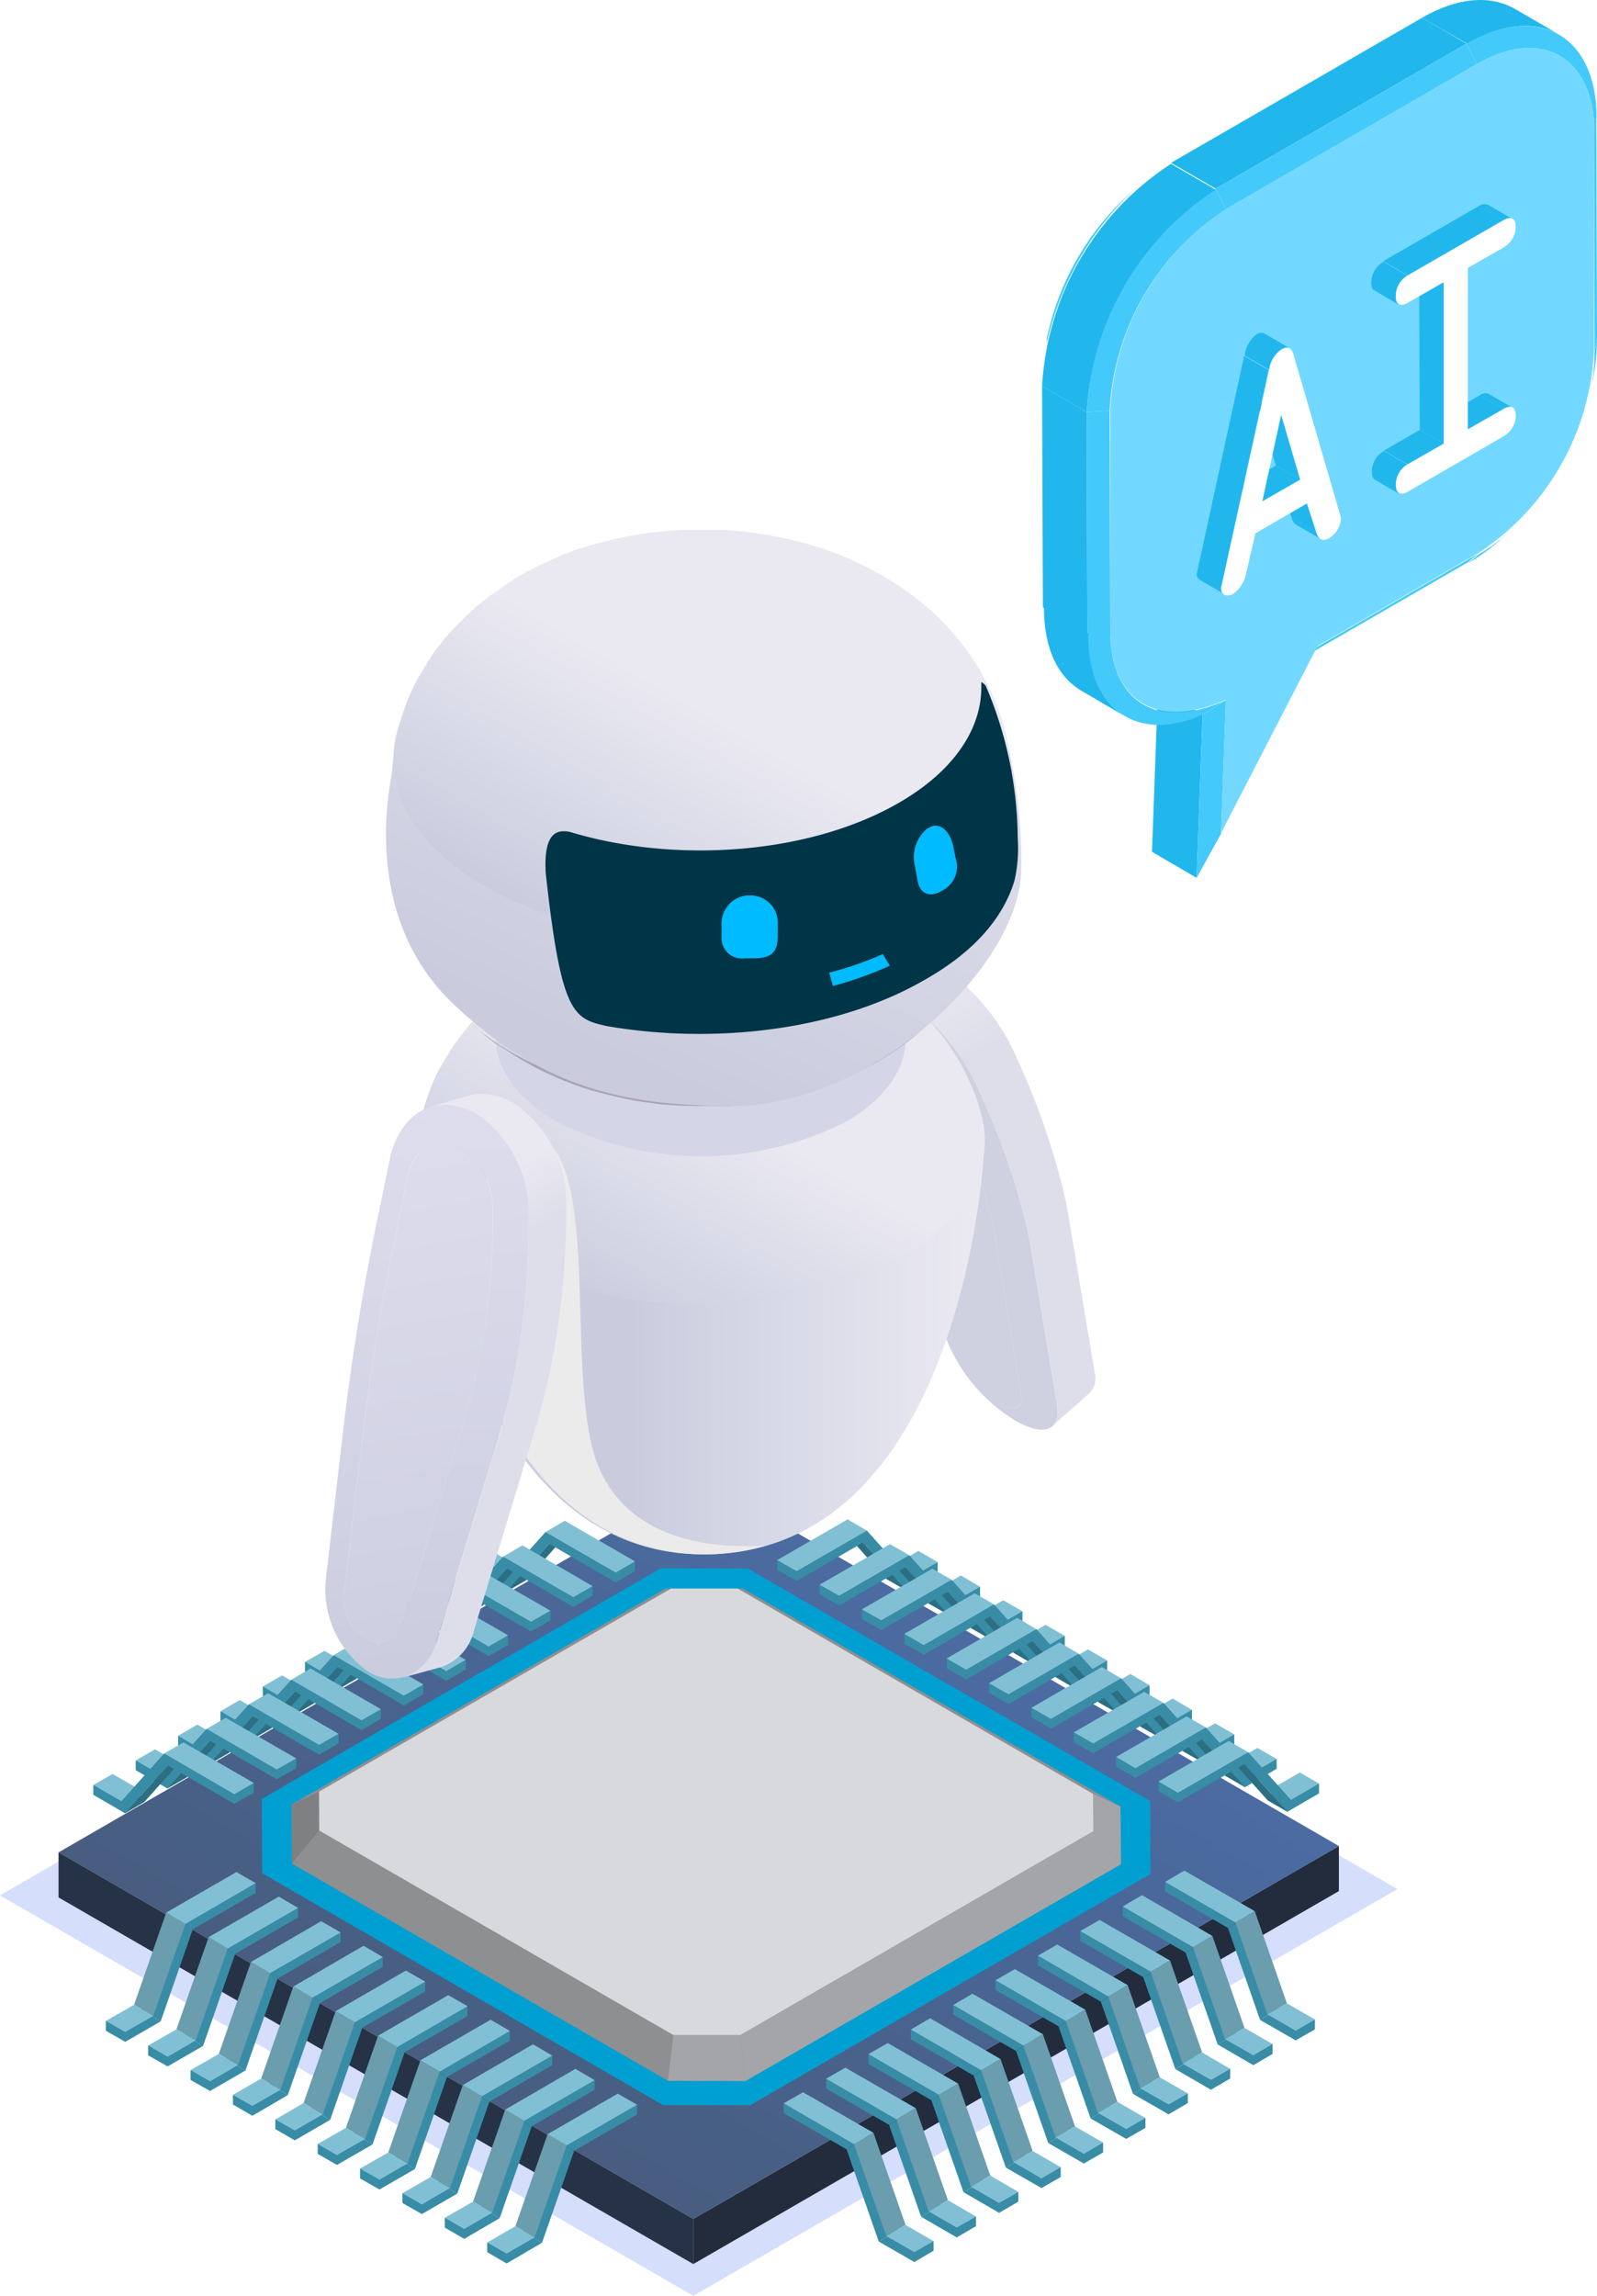 <svg xmlns="http://www.w3.org/2000/svg" xmlns:xlink="http://www.w3.org/1999/xlink" viewBox="0 0 78.02 112.09"><defs><style>.cls-1{mask:url(#mask);filter:url(#luminosity-noclip-4);}.cls-2,.cls-31,.cls-4,.cls-6,.cls-8{mix-blend-mode:multiply;}.cls-2{fill:url(#linear-gradient);}.cls-3{mask:url(#mask-2);filter:url(#luminosity-noclip-5);}.cls-4{fill:url(#linear-gradient-2);}.cls-5{mask:url(#mask-3);filter:url(#luminosity-noclip-6);}.cls-6{fill:url(#linear-gradient-3);}.cls-7{isolation:isolate;}.cls-8{fill:#d5defb;}.cls-9{fill:#222c3d;}.cls-10{fill:url(#linear-gradient-4);}.cls-11{fill:#263245;}.cls-12{fill:#388ca6;}.cls-13{fill:#6a9dae;}.cls-14{fill:#81c0d4;}.cls-15{fill:#2c6e82;}.cls-16{fill:#009fd1;}.cls-17{fill:#8e8f91;}.cls-18{fill:#a4a5a8;}.cls-19{fill:#d8d9dd;}.cls-20{fill:#7f8082;}.cls-21{mask:url(#mask-4);}.cls-22{fill:url(#linear-gradient-5);}.cls-23{mask:url(#mask-5);}.cls-24{fill:url(#linear-gradient-6);}.cls-25{mask:url(#mask-6);}.cls-26{fill:url(#linear-gradient-7);}.cls-27{fill:#cfd0e0;}.cls-28{fill:url(#linear-gradient-8);}.cls-29{fill:url(#linear-gradient-9);}.cls-30{fill:url(#linear-gradient-10);}.cls-31{fill:#ebebeb;}.cls-32{fill:#d4d5e6;}.cls-33{fill:url(#linear-gradient-11);}.cls-34{fill:url(#linear-gradient-12);}.cls-35{fill:url(#linear-gradient-13);}.cls-36{fill:#003447;}.cls-37{fill:#0bf;}.cls-38{fill:url(#linear-gradient-14);}.cls-39{fill:url(#linear-gradient-15);}.cls-40{fill:url(#linear-gradient-16);}.cls-41{fill:#44cafa;}.cls-42{fill:#21b7ed;}.cls-43{fill:#73d8ff;}.cls-44{fill:#fff;}.cls-45{filter:url(#luminosity-noclip-3);}.cls-46{filter:url(#luminosity-noclip-2);}.cls-47{filter:url(#luminosity-noclip);}</style><filter id="luminosity-noclip" x="13.62" y="-8416.09" width="18.86" height="32766" filterUnits="userSpaceOnUse" color-interpolation-filters="sRGB"><feFlood flood-color="#fff" result="bg"/><feBlend in="SourceGraphic" in2="bg"/></filter><mask id="mask" x="13.62" y="-8416.09" width="18.86" height="32766" maskUnits="userSpaceOnUse"><g class="cls-47"/></mask><linearGradient id="linear-gradient" x1="9.13" y1="88.58" x2="36.97" y2="40.35" gradientUnits="userSpaceOnUse"><stop offset="0" stop-color="#fff"/><stop offset="0.13" stop-color="#cfcfcf"/><stop offset="0.31" stop-color="#919191"/><stop offset="0.48" stop-color="#5d5d5d"/><stop offset="0.64" stop-color="#353535"/><stop offset="0.78" stop-color="#181818"/><stop offset="0.91" stop-color="#060606"/><stop offset="1"/></linearGradient><filter id="luminosity-noclip-2" x="32.48" y="-8416.09" width="4.09" height="32766" filterUnits="userSpaceOnUse" color-interpolation-filters="sRGB"><feFlood flood-color="#fff" result="bg"/><feBlend in="SourceGraphic" in2="bg"/></filter><mask id="mask-2" x="32.48" y="-8416.09" width="4.09" height="32766" maskUnits="userSpaceOnUse"><g class="cls-46"/></mask><linearGradient id="linear-gradient-2" x1="34.53" y1="102.07" x2="34.53" y2="37.76" xlink:href="#linear-gradient"/><filter id="luminosity-noclip-3" x="36.58" y="-8416.09" width="18.82" height="32766" filterUnits="userSpaceOnUse" color-interpolation-filters="sRGB"><feFlood flood-color="#fff" result="bg"/><feBlend in="SourceGraphic" in2="bg"/></filter><mask id="mask-3" x="36.58" y="-8416.09" width="18.82" height="32766" maskUnits="userSpaceOnUse"><g class="cls-45"/></mask><linearGradient id="linear-gradient-3" x1="59.91" y1="88.6" x2="32.07" y2="40.37" xlink:href="#linear-gradient"/><linearGradient id="linear-gradient-4" x1="26.25" y1="103.95" x2="42.02" y2="76.63" gradientUnits="userSpaceOnUse"><stop offset="0" stop-color="#485d80"/><stop offset="0.81" stop-color="#4a689b"/><stop offset="1" stop-color="#4b6ba2"/></linearGradient><filter id="luminosity-noclip-4" x="13.62" y="26.87" width="18.86" height="75.19" filterUnits="userSpaceOnUse" color-interpolation-filters="sRGB"><feFlood flood-color="#fff" result="bg"/><feBlend in="SourceGraphic" in2="bg"/></filter><mask id="mask-4" x="13.62" y="26.87" width="18.86" height="75.19" maskUnits="userSpaceOnUse"><g class="cls-1"><polygon class="cls-2" points="13.62 91.17 13.62 26.87 32.48 37.76 32.48 102.06 13.62 91.17"/></g></mask><linearGradient id="linear-gradient-5" x1="9.13" y1="88.58" x2="36.97" y2="40.35" gradientUnits="userSpaceOnUse"><stop offset="0" stop-color="#5cd8ff"/><stop offset="0.1" stop-color="#58d8ff"/><stop offset="0.62" stop-color="#46d6ff"/><stop offset="1" stop-color="#40d6ff"/></linearGradient><filter id="luminosity-noclip-5" x="32.48" y="37.76" width="4.09" height="64.31" filterUnits="userSpaceOnUse" color-interpolation-filters="sRGB"><feFlood flood-color="#fff" result="bg"/><feBlend in="SourceGraphic" in2="bg"/></filter><mask id="mask-5" x="32.48" y="37.76" width="4.09" height="64.31" maskUnits="userSpaceOnUse"><g class="cls-3"><polygon class="cls-4" points="36.58 102.07 36.58 37.77 32.48 37.76 32.48 102.06 36.58 102.07"/></g></mask><linearGradient id="linear-gradient-6" x1="34.53" y1="102.07" x2="34.53" y2="37.76" xlink:href="#linear-gradient-5"/><filter id="luminosity-noclip-6" x="36.58" y="26.9" width="18.82" height="75.17" filterUnits="userSpaceOnUse" color-interpolation-filters="sRGB"><feFlood flood-color="#fff" result="bg"/><feBlend in="SourceGraphic" in2="bg"/></filter><mask id="mask-6" x="36.58" y="26.9" width="18.82" height="75.17" maskUnits="userSpaceOnUse"><g class="cls-5"><polygon class="cls-6" points="36.58 102.07 36.58 37.77 55.4 26.9 55.4 91.2 36.58 102.07"/></g></mask><linearGradient id="linear-gradient-7" x1="59.91" y1="88.6" x2="32.07" y2="40.37" xlink:href="#linear-gradient-5"/><linearGradient id="linear-gradient-8" x1="54.69" y1="67.73" x2="42.68" y2="46.93" gradientUnits="userSpaceOnUse"><stop offset="0.73" stop-color="#dedeeb"/><stop offset="0.93" stop-color="#eae9f2"/></linearGradient><linearGradient id="linear-gradient-9" x1="20.5" y1="65.82" x2="48.09" y2="65.82" gradientUnits="userSpaceOnUse"><stop offset="0.37" stop-color="#caccde"/><stop offset="0.97" stop-color="#eae9f2"/></linearGradient><linearGradient id="linear-gradient-10" x1="29.33" y1="64.12" x2="39.8" y2="45.98" gradientUnits="userSpaceOnUse"><stop offset="0" stop-color="#caccde"/><stop offset="0.56" stop-color="#eae9f2"/></linearGradient><linearGradient id="linear-gradient-11" x1="32.17" y1="51.87" x2="53.5" y2="51.87" gradientUnits="userSpaceOnUse"><stop offset="0.24" stop-color="#a8a4b5"/><stop offset="1" stop-color="#dbd3e2"/></linearGradient><linearGradient id="linear-gradient-12" x1="21.34" y1="69.86" x2="43.41" y2="19.97" xlink:href="#linear-gradient-9"/><linearGradient id="linear-gradient-13" x1="28.86" y1="46.22" x2="40.27" y2="26.46" xlink:href="#linear-gradient-10"/><linearGradient id="linear-gradient-14" x1="23.39" y1="85.12" x2="17.7" y2="53.09" gradientUnits="userSpaceOnUse"><stop offset="0" stop-color="#caccde"/><stop offset="1" stop-color="#dfdeee"/></linearGradient><linearGradient id="linear-gradient-15" x1="21.81" y1="82.78" x2="19.78" y2="52.12" xlink:href="#linear-gradient-14"/><linearGradient id="linear-gradient-16" x1="28.32" y1="77.55" x2="16.33" y2="56.79" gradientUnits="userSpaceOnUse"><stop offset="0.68" stop-color="#dedeeb"/><stop offset="0.81" stop-color="#eae9f2"/></linearGradient></defs><g class="cls-7"><g id="Layer_2" data-name="Layer 2"><g id="Layer_1-2" data-name="Layer 1"><polygon class="cls-8" points="0 92.54 34.41 72.67 68.27 92.23 33.87 112.09 0 92.54"/><polygon class="cls-9" points="33.87 110.54 33.87 108.34 65.41 90.13 65.41 92.33 33.87 110.54"/><polygon class="cls-10" points="33.87 108.34 2.86 90.44 34.41 72.23 65.41 90.13 33.87 108.34"/><polygon class="cls-11" points="2.86 90.44 2.86 92.64 33.87 110.54 33.87 108.34 2.86 90.44"/><polygon class="cls-12" points="41.36 104.94 42.3 104.4 43.88 108.89 42.93 109.44 41.36 104.94"/><polygon class="cls-12" points="41.36 104.94 42.3 104.4 39.23 102.63 38.29 102.69 38.29 103.17 41.36 104.94"/><polygon class="cls-12" points="44.67 110.44 45.61 109.89 45.61 109.42 43.88 108.89 42.93 109.44 44.67 110.44"/><polygon class="cls-13" points="41.72 104.68 42.67 104.13 44.24 108.63 43.3 109.17 41.72 104.68"/><polygon class="cls-14" points="41.72 104.68 42.67 104.13 39.23 102.15 38.29 102.69 41.72 104.68"/><polygon class="cls-14" points="44.67 109.96 45.61 109.42 44.24 108.63 43.3 109.17 44.67 109.96"/><polygon class="cls-12" points="43.43 103.74 44.37 103.2 45.95 107.69 45 108.23 43.43 103.74"/><polygon class="cls-12" points="43.43 103.74 44.37 103.2 41.3 101.42 40.36 101.49 40.36 101.97 43.43 103.74"/><polygon class="cls-12" points="46.74 109.24 47.68 108.69 47.68 108.22 45.95 107.69 45 108.23 46.74 109.24"/><polygon class="cls-13" points="43.79 103.47 44.74 102.93 46.31 107.42 45.37 107.97 43.79 103.47"/><polygon class="cls-14" points="43.79 103.47 44.74 102.93 41.3 100.95 40.36 101.49 43.79 103.47"/><polygon class="cls-14" points="46.74 108.76 47.68 108.22 46.31 107.42 45.37 107.97 46.74 108.76"/><polygon class="cls-12" points="45.5 102.54 46.44 102 48.01 106.49 47.07 107.03 45.5 102.54"/><polygon class="cls-12" points="45.5 102.54 46.44 102 43.37 100.22 42.43 100.29 42.43 100.77 45.5 102.54"/><polygon class="cls-12" points="48.81 108.04 49.75 107.49 49.75 107.02 48.01 106.49 47.07 107.03 48.81 108.04"/><polygon class="cls-13" points="45.86 102.27 46.81 101.73 48.38 106.22 47.44 106.77 45.86 102.27"/><polygon class="cls-14" points="45.86 102.27 46.81 101.73 43.37 99.75 42.43 100.29 45.86 102.27"/><polygon class="cls-14" points="48.81 107.56 49.75 107.02 48.38 106.22 47.43 106.77 48.81 107.56"/><polygon class="cls-12" points="47.57 101.34 48.51 100.79 50.08 105.29 49.14 105.83 47.57 101.34"/><polygon class="cls-12" points="47.57 101.34 48.51 100.79 45.44 99.02 44.5 99.09 44.5 99.56 47.57 101.34"/><polygon class="cls-12" points="50.88 106.83 51.82 106.29 51.82 105.81 50.08 105.29 49.14 105.83 50.88 106.83"/><polygon class="cls-13" points="47.93 101.07 48.88 100.53 50.45 105.02 49.5 105.56 47.93 101.07"/><polygon class="cls-14" points="47.93 101.07 48.88 100.53 45.44 98.54 44.5 99.09 47.93 101.07"/><polygon class="cls-14" points="50.88 106.36 51.82 105.81 50.45 105.02 49.5 105.56 50.88 106.36"/><polygon class="cls-12" points="49.64 100.14 50.58 99.59 52.15 104.08 51.21 104.63 49.64 100.14"/><polygon class="cls-12" points="49.64 100.14 50.58 99.59 47.51 97.82 46.57 97.89 46.57 98.36 49.64 100.14"/><polygon class="cls-12" points="52.95 105.63 53.89 105.09 53.89 104.61 52.15 104.08 51.21 104.63 52.95 105.63"/><polygon class="cls-13" points="50 99.87 50.95 99.32 52.52 103.82 51.57 104.36 50 99.87"/><polygon class="cls-14" points="50 99.87 50.95 99.32 47.51 97.34 46.57 97.89 50 99.87"/><polygon class="cls-14" points="52.95 105.16 53.89 104.61 52.52 103.82 51.57 104.36 52.95 105.16"/><polygon class="cls-12" points="51.71 98.93 52.65 98.39 54.22 102.88 53.28 103.43 51.71 98.93"/><polygon class="cls-12" points="51.71 98.93 52.65 98.39 49.58 96.62 48.64 96.68 48.64 97.16 51.71 98.93"/><polygon class="cls-12" points="55.02 104.43 55.96 103.89 55.96 103.41 54.22 102.88 53.28 103.43 55.02 104.43"/><polygon class="cls-13" points="52.07 98.67 53.02 98.12 54.59 102.62 53.64 103.16 52.07 98.67"/><polygon class="cls-14" points="52.07 98.67 53.02 98.12 49.58 96.14 48.64 96.68 52.07 98.67"/><polygon class="cls-14" points="55.02 103.95 55.96 103.41 54.59 102.62 53.64 103.16 55.02 103.95"/><polygon class="cls-12" points="53.78 97.73 54.72 97.19 56.29 101.68 55.35 102.23 53.78 97.73"/><polygon class="cls-12" points="53.78 97.73 54.72 97.19 51.65 95.41 50.71 95.48 50.71 95.96 53.78 97.73"/><polygon class="cls-12" points="57.09 103.23 58.03 102.68 58.03 102.21 56.29 101.68 55.35 102.23 57.09 103.23"/><polygon class="cls-13" points="54.14 97.47 55.09 96.92 56.66 101.42 55.71 101.96 54.14 97.47"/><polygon class="cls-14" points="54.14 97.47 55.09 96.92 51.65 94.94 50.71 95.48 54.14 97.47"/><polygon class="cls-14" points="57.09 102.75 58.03 102.21 56.66 101.42 55.71 101.96 57.09 102.75"/><polygon class="cls-12" points="55.85 96.53 56.79 95.99 58.36 100.48 57.42 101.02 55.85 96.53"/><polygon class="cls-12" points="55.85 96.53 56.79 95.99 53.72 94.21 52.78 94.28 52.78 94.76 55.85 96.53"/><polygon class="cls-12" points="59.16 102.03 60.1 101.48 60.1 101.01 58.36 100.48 57.42 101.02 59.16 102.03"/><polygon class="cls-13" points="56.21 96.26 57.16 95.72 58.73 100.21 57.78 100.76 56.21 96.26"/><polygon class="cls-14" points="56.21 96.26 57.16 95.72 53.72 93.74 52.78 94.28 56.21 96.26"/><polygon class="cls-14" points="59.16 101.55 60.1 101.01 58.73 100.21 57.78 100.76 59.16 101.55"/><polygon class="cls-12" points="57.92 95.33 58.86 94.78 60.43 99.28 59.49 99.82 57.92 95.33"/><polygon class="cls-12" points="57.92 95.33 58.86 94.78 55.79 93.01 54.85 93.08 54.85 93.56 57.92 95.33"/><polygon class="cls-12" points="61.23 100.83 62.17 100.28 62.17 99.8 60.43 99.28 59.49 99.82 61.23 100.83"/><polygon class="cls-13" points="58.28 95.06 59.23 94.52 60.8 99.01 59.85 99.56 58.28 95.06"/><polygon class="cls-14" points="58.28 95.06 59.23 94.52 55.79 92.53 54.85 93.08 58.28 95.06"/><polygon class="cls-14" points="61.23 100.35 62.17 99.8 60.8 99.01 59.85 99.56 61.23 100.35"/><polygon class="cls-12" points="59.99 94.13 60.93 93.58 62.5 98.08 61.56 98.62 59.99 94.13"/><polygon class="cls-12" points="59.99 94.13 60.93 93.58 57.86 91.81 56.92 91.88 56.92 92.35 59.99 94.13"/><polygon class="cls-12" points="63.3 99.62 64.24 99.08 64.24 98.6 62.5 98.08 61.56 98.62 63.3 99.62"/><polygon class="cls-13" points="60.35 93.86 61.3 93.31 62.87 97.81 61.92 98.35 60.35 93.86"/><polygon class="cls-14" points="60.35 93.86 61.3 93.31 57.86 91.33 56.92 91.88 60.35 93.86"/><polygon class="cls-14" points="63.3 99.15 64.24 98.6 62.87 97.81 61.92 98.35 63.3 99.15"/><polygon class="cls-12" points="28.05 105.01 27.11 104.47 25.54 108.96 26.48 109.5 28.05 105.01"/><polygon class="cls-12" points="28.05 105.01 27.11 104.47 30.18 102.69 31.12 102.76 31.12 103.24 28.05 105.01"/><polygon class="cls-12" points="24.75 110.51 23.8 109.96 23.8 109.49 25.54 108.96 26.48 109.5 24.75 110.51"/><polygon class="cls-13" points="27.69 104.74 26.75 104.2 25.18 108.69 26.12 109.24 27.69 104.74"/><polygon class="cls-14" points="27.69 104.74 26.75 104.2 30.18 102.22 31.12 102.76 27.69 104.74"/><polygon class="cls-14" points="24.75 110.03 23.8 109.49 25.18 108.69 26.12 109.24 24.75 110.03"/><polygon class="cls-12" points="25.98 103.81 25.04 103.26 23.47 107.76 24.41 108.3 25.98 103.81"/><polygon class="cls-12" points="25.98 103.81 25.04 103.26 28.11 101.49 29.05 101.56 29.05 102.03 25.98 103.81"/><polygon class="cls-12" points="22.68 109.31 21.73 108.76 21.73 108.28 23.47 107.76 24.41 108.3 22.68 109.31"/><polygon class="cls-13" points="25.62 103.54 24.68 103 23.11 107.49 24.05 108.03 25.62 103.54"/><polygon class="cls-14" points="25.62 103.54 24.68 103 28.11 101.01 29.05 101.56 25.62 103.54"/><polygon class="cls-14" points="22.68 108.83 21.73 108.28 23.11 107.49 24.05 108.03 22.68 108.83"/><polygon class="cls-12" points="23.91 102.61 22.97 102.06 21.4 106.56 22.34 107.1 23.91 102.61"/><polygon class="cls-12" points="23.91 102.61 22.97 102.06 26.04 100.29 26.98 100.36 26.98 100.83 23.91 102.61"/><polygon class="cls-12" points="20.61 108.1 19.66 107.56 19.66 107.08 21.4 106.56 22.34 107.1 20.61 108.1"/><polygon class="cls-13" points="23.55 102.34 22.61 101.8 21.04 106.29 21.98 106.83 23.55 102.34"/><polygon class="cls-14" points="23.55 102.34 22.61 101.8 26.04 99.81 26.98 100.36 23.55 102.34"/><polygon class="cls-14" points="20.61 107.63 19.66 107.08 21.04 106.29 21.98 106.83 20.61 107.63"/><polygon class="cls-12" points="21.84 101.4 20.9 100.86 19.33 105.35 20.27 105.9 21.84 101.4"/><polygon class="cls-12" points="21.84 101.4 20.9 100.86 23.97 99.09 24.91 99.16 24.91 99.63 21.84 101.4"/><polygon class="cls-12" points="18.54 106.9 17.59 106.36 17.59 105.88 19.33 105.35 20.27 105.9 18.54 106.9"/><polygon class="cls-13" points="21.48 101.14 20.54 100.59 18.97 105.09 19.91 105.63 21.48 101.14"/><polygon class="cls-14" points="21.48 101.14 20.54 100.59 23.97 98.61 24.91 99.16 21.48 101.14"/><polygon class="cls-14" points="18.54 106.42 17.59 105.88 18.97 105.09 19.91 105.63 18.54 106.42"/><polygon class="cls-12" points="19.77 100.2 18.83 99.66 17.26 104.15 18.2 104.7 19.77 100.2"/><polygon class="cls-12" points="19.77 100.2 18.83 99.66 21.9 97.89 22.84 97.95 22.84 98.43 19.77 100.2"/><polygon class="cls-12" points="16.46 105.7 15.52 105.16 15.52 104.68 17.26 104.15 18.2 104.7 16.46 105.7"/><polygon class="cls-13" points="19.41 99.94 18.47 99.39 16.9 103.89 17.84 104.43 19.41 99.94"/><polygon class="cls-14" points="19.41 99.94 18.47 99.39 21.9 97.41 22.84 97.95 19.41 99.94"/><polygon class="cls-14" points="16.46 105.22 15.52 104.68 16.9 103.89 17.84 104.43 16.46 105.22"/><polygon class="cls-12" points="17.7 99 16.76 98.46 15.19 102.95 16.13 103.5 17.7 99"/><polygon class="cls-12" points="17.7 99 16.76 98.46 19.83 96.68 20.77 96.75 20.77 97.23 17.7 99"/><polygon class="cls-12" points="14.4 104.5 13.45 103.95 13.45 103.48 15.19 102.95 16.13 103.5 14.4 104.5"/><polygon class="cls-13" points="17.34 98.73 16.4 98.19 14.83 102.68 15.77 103.23 17.34 98.73"/><polygon class="cls-14" points="17.34 98.73 16.4 98.19 19.83 96.21 20.77 96.75 17.34 98.73"/><polygon class="cls-14" points="14.4 104.02 13.45 103.48 14.83 102.68 15.77 103.23 14.4 104.02"/><polygon class="cls-12" points="15.63 97.8 14.69 97.25 13.12 101.75 14.06 102.29 15.63 97.8"/><polygon class="cls-12" points="15.63 97.8 14.69 97.25 17.76 95.48 18.7 95.55 18.7 96.03 15.63 97.8"/><polygon class="cls-12" points="12.33 103.3 11.38 102.75 11.38 102.28 13.12 101.75 14.06 102.29 12.33 103.3"/><polygon class="cls-13" points="15.27 97.53 14.33 96.99 12.76 101.48 13.7 102.03 15.27 97.53"/><polygon class="cls-14" points="15.27 97.53 14.33 96.99 17.76 95 18.7 95.55 15.27 97.53"/><polygon class="cls-14" points="12.33 102.82 11.38 102.28 12.76 101.48 13.7 102.03 12.33 102.82"/><polygon class="cls-12" points="13.56 96.6 12.62 96.05 11.05 100.55 11.99 101.09 13.56 96.6"/><polygon class="cls-12" points="13.56 96.6 12.62 96.05 15.69 94.28 16.64 94.35 16.64 94.82 13.56 96.6"/><polygon class="cls-12" points="10.26 102.09 9.31 101.55 9.31 101.07 11.05 100.55 11.99 101.09 10.26 102.09"/><polygon class="cls-13" points="13.2 96.33 12.26 95.79 10.69 100.28 11.63 100.82 13.2 96.33"/><polygon class="cls-14" points="13.2 96.33 12.26 95.79 15.69 93.8 16.64 94.35 13.2 96.33"/><polygon class="cls-14" points="10.26 101.62 9.31 101.07 10.69 100.28 11.63 100.82 10.26 101.62"/><polygon class="cls-12" points="11.49 95.39 10.55 94.85 8.98 99.34 9.92 99.89 11.49 95.39"/><polygon class="cls-12" points="11.49 95.39 10.55 94.85 13.62 93.08 14.56 93.15 14.56 93.62 11.49 95.39"/><polygon class="cls-12" points="8.19 100.89 7.24 100.35 7.24 99.87 8.98 99.34 9.92 99.89 8.19 100.89"/><polygon class="cls-13" points="11.13 95.13 10.19 94.58 8.62 99.08 9.56 99.62 11.13 95.13"/><polygon class="cls-14" points="11.13 95.13 10.19 94.58 13.62 92.6 14.56 93.15 11.13 95.13"/><polygon class="cls-14" points="8.19 100.42 7.24 99.87 8.62 99.08 9.56 99.62 8.19 100.42"/><polygon class="cls-12" points="9.42 94.19 8.48 93.65 6.91 98.14 7.85 98.69 9.42 94.19"/><polygon class="cls-12" points="9.42 94.19 8.48 93.65 11.55 91.88 12.49 91.94 12.49 92.42 9.42 94.19"/><polygon class="cls-12" points="6.12 99.69 5.17 99.15 5.17 98.67 6.91 98.14 7.85 98.69 6.12 99.69"/><polygon class="cls-13" points="9.06 93.93 8.12 93.38 6.55 97.88 7.49 98.42 9.06 93.93"/><polygon class="cls-14" points="9.06 93.93 8.12 93.38 11.55 91.4 12.49 91.94 9.06 93.93"/><polygon class="cls-14" points="6.12 99.21 5.17 98.67 6.55 97.88 7.49 98.42 6.12 99.21"/><polygon class="cls-12" points="24.74 77.71 25.5 77.06 25.5 76.58 23.18 76.33 23.18 76.81 24.74 77.71"/><polygon class="cls-14" points="24.56 77.13 25.5 76.58 24.13 75.79 23.18 76.33 24.56 77.13"/><polygon class="cls-12" points="24.56 77.13 24.74 77.71 26.83 75.38 26.65 74.8 24.56 77.13"/><polygon class="cls-15" points="24.74 77.71 25.68 77.17 27.77 74.83 26.83 75.38 24.74 77.71"/><polygon class="cls-12" points="30.08 77.26 31.02 76.71 31.02 76.23 26.65 74.8 26.65 75.27 30.08 77.26"/><polygon class="cls-14" points="30.08 76.78 31.02 76.23 27.59 74.25 26.65 74.8 30.08 76.78"/><polygon class="cls-12" points="22.67 78.91 23.43 78.26 23.43 77.79 21.11 77.54 21.11 78.01 22.67 78.91"/><polygon class="cls-14" points="22.49 78.33 23.43 77.79 22.06 76.99 21.11 77.54 22.49 78.33"/><polygon class="cls-12" points="22.49 78.33 22.67 78.91 24.76 76.58 24.58 76 22.49 78.33"/><polygon class="cls-15" points="22.67 78.91 23.61 78.37 25.7 76.04 24.76 76.58 22.67 78.91"/><polygon class="cls-12" points="28.01 78.46 28.95 77.91 28.95 77.44 24.58 76 24.58 76.47 28.01 78.46"/><polygon class="cls-14" points="28.01 77.98 28.95 77.44 25.52 75.45 24.58 76 28.01 77.98"/><polygon class="cls-12" points="20.6 80.11 21.36 79.46 21.36 78.99 19.04 78.74 19.04 79.22 20.6 80.11"/><polygon class="cls-14" points="20.42 79.53 21.36 78.99 19.99 78.19 19.04 78.74 20.42 79.53"/><polygon class="cls-12" points="20.42 79.53 20.6 80.11 22.69 77.78 22.51 77.2 20.42 79.53"/><polygon class="cls-15" points="20.6 80.11 21.54 79.57 23.63 77.24 22.69 77.78 20.6 80.11"/><polygon class="cls-12" points="25.94 79.66 26.89 79.11 26.89 78.64 22.51 77.2 22.51 77.68 25.94 79.66"/><polygon class="cls-14" points="25.94 79.18 26.89 78.64 23.45 76.66 22.51 77.2 25.94 79.18"/><polygon class="cls-12" points="18.53 81.31 19.29 80.67 19.29 80.19 16.97 79.94 16.97 80.42 18.53 81.31"/><polygon class="cls-14" points="18.35 80.73 19.29 80.19 17.92 79.4 16.97 79.94 18.35 80.73"/><polygon class="cls-12" points="18.35 80.73 18.53 81.31 20.62 78.98 20.44 78.4 18.35 80.73"/><polygon class="cls-15" points="18.53 81.31 19.47 80.77 21.56 78.44 20.62 78.98 18.53 81.31"/><polygon class="cls-12" points="23.87 80.86 24.82 80.32 24.82 79.84 20.44 78.4 20.44 78.88 23.87 80.86"/><polygon class="cls-14" points="23.87 80.39 24.82 79.84 21.38 77.86 20.44 78.4 23.87 80.39"/><polygon class="cls-12" points="16.46 82.52 17.22 81.87 17.22 81.39 14.9 81.14 14.9 81.62 16.46 82.52"/><polygon class="cls-14" points="16.28 81.94 17.22 81.39 15.85 80.6 14.9 81.14 16.28 81.94"/><polygon class="cls-12" points="16.28 81.94 16.46 82.52 18.55 80.19 18.37 79.6 16.28 81.94"/><polygon class="cls-15" points="16.46 82.52 17.4 81.97 19.49 79.64 18.55 80.19 16.46 82.52"/><polygon class="cls-12" points="21.8 82.06 22.75 81.52 22.75 81.04 18.37 79.6 18.37 80.08 21.8 82.06"/><polygon class="cls-14" points="21.8 81.59 22.75 81.04 19.31 79.06 18.37 79.6 21.8 81.59"/><polygon class="cls-12" points="14.39 83.72 15.15 83.07 15.15 82.59 12.84 82.34 12.84 82.82 14.39 83.72"/><polygon class="cls-14" points="14.21 83.14 15.15 82.59 13.78 81.8 12.84 82.34 14.21 83.14"/><polygon class="cls-12" points="14.21 83.14 14.39 83.72 16.48 81.39 16.3 80.81 14.21 83.14"/><polygon class="cls-15" points="14.39 83.72 15.33 83.17 17.42 80.84 16.48 81.39 14.39 83.72"/><polygon class="cls-12" points="19.73 83.27 20.68 82.72 20.68 82.24 16.3 80.81 16.3 81.28 19.73 83.27"/><polygon class="cls-14" points="19.73 82.79 20.68 82.24 17.24 80.26 16.3 80.81 19.73 82.79"/><polygon class="cls-12" points="12.32 84.92 13.08 84.27 13.08 83.8 10.77 83.55 10.77 84.02 12.32 84.92"/><polygon class="cls-14" points="12.14 84.34 13.08 83.8 11.71 83 10.77 83.55 12.14 84.34"/><polygon class="cls-12" points="12.14 84.34 12.32 84.92 14.41 82.59 14.23 82.01 12.14 84.34"/><polygon class="cls-15" points="12.32 84.92 13.26 84.38 15.35 82.05 14.41 82.59 12.32 84.92"/><polygon class="cls-12" points="17.66 84.47 18.61 83.92 18.61 83.45 14.23 82.01 14.23 82.48 17.66 84.47"/><polygon class="cls-14" points="17.66 83.99 18.61 83.45 15.17 81.46 14.23 82.01 17.66 83.99"/><polygon class="cls-12" points="10.25 86.12 11.01 85.47 11.01 85 8.7 84.75 8.7 85.22 10.25 86.12"/><polygon class="cls-14" points="10.07 85.54 11.01 85 9.64 84.2 8.7 84.75 10.07 85.54"/><polygon class="cls-12" points="10.07 85.54 10.25 86.12 12.34 83.79 12.16 83.21 10.07 85.54"/><polygon class="cls-15" points="10.25 86.12 11.19 85.58 13.28 83.25 12.34 83.79 10.25 86.12"/><polygon class="cls-12" points="15.59 85.67 16.54 85.12 16.54 84.65 12.16 83.21 12.16 83.69 15.59 85.67"/><polygon class="cls-14" points="15.59 85.19 16.54 84.65 13.1 82.67 12.16 83.21 15.59 85.19"/><polygon class="cls-12" points="8.18 87.32 8.94 86.67 8.94 86.2 6.63 85.95 6.63 86.43 8.18 87.32"/><polygon class="cls-14" points="8 86.74 8.94 86.2 7.57 85.41 6.63 85.95 8 86.74"/><polygon class="cls-12" points="8 86.74 8.18 87.32 10.27 84.99 10.09 84.41 8 86.74"/><polygon class="cls-15" points="8.18 87.32 9.12 86.78 11.21 84.45 10.27 84.99 8.18 87.32"/><polygon class="cls-12" points="13.52 86.87 14.47 86.33 14.47 85.85 10.09 84.41 10.09 84.89 13.52 86.87"/><polygon class="cls-14" points="13.52 86.39 14.47 85.85 11.03 83.87 10.09 84.41 13.52 86.39"/><polygon class="cls-12" points="6.11 88.53 6.87 87.88 6.87 87.4 4.56 87.15 4.56 87.63 6.11 88.53"/><polygon class="cls-14" points="5.93 87.94 6.87 87.4 5.5 86.61 4.56 87.15 5.93 87.94"/><polygon class="cls-12" points="5.93 87.94 6.11 88.53 8.2 86.19 8.02 85.61 5.93 87.94"/><polygon class="cls-15" points="6.11 88.53 7.05 87.98 9.14 85.65 8.2 86.19 6.11 88.53"/><polygon class="cls-12" points="11.45 88.07 12.4 87.53 12.4 87.05 8.02 85.61 8.02 86.09 11.45 88.07"/><polygon class="cls-14" points="11.45 87.6 12.4 87.05 8.96 85.07 8.02 85.61 11.45 87.6"/><polygon class="cls-12" points="44.26 77.64 43.5 76.99 43.5 76.52 45.81 76.27 45.81 76.74 44.26 77.64"/><polygon class="cls-14" points="44.44 77.06 43.5 76.52 44.87 75.72 45.81 76.27 44.44 77.06"/><polygon class="cls-12" points="44.44 77.06 44.26 77.64 42.17 75.31 42.35 74.73 44.44 77.06"/><polygon class="cls-15" points="44.26 77.64 43.31 77.1 41.23 74.77 42.17 75.31 44.26 77.64"/><polygon class="cls-12" points="38.92 77.19 37.97 76.64 37.97 76.17 42.35 74.73 42.35 75.2 38.92 77.19"/><polygon class="cls-14" points="38.92 76.71 37.97 76.17 41.41 74.18 42.35 74.73 38.92 76.71"/><polygon class="cls-12" points="46.33 78.84 45.57 78.19 45.57 77.72 47.88 77.47 47.88 77.94 46.33 78.84"/><polygon class="cls-14" points="46.51 78.26 45.57 77.72 46.94 76.92 47.88 77.47 46.51 78.26"/><polygon class="cls-12" points="46.51 78.26 46.33 78.84 44.24 76.51 44.42 75.93 46.51 78.26"/><polygon class="cls-15" points="46.33 78.84 45.38 78.3 43.3 75.97 44.24 76.51 46.33 78.84"/><polygon class="cls-12" points="40.99 78.39 40.04 77.84 40.04 77.37 44.42 75.93 44.42 76.41 40.99 78.39"/><polygon class="cls-14" points="40.99 77.91 40.04 77.37 43.48 75.39 44.42 75.93 40.99 77.91"/><polygon class="cls-12" points="48.4 80.05 47.64 79.4 47.64 78.92 49.95 78.67 49.95 79.15 48.4 80.05"/><polygon class="cls-14" points="48.58 79.46 47.64 78.92 49.01 78.13 49.95 78.67 48.58 79.46"/><polygon class="cls-12" points="48.58 79.46 48.4 80.05 46.31 77.71 46.49 77.13 48.58 79.46"/><polygon class="cls-15" points="48.4 80.05 47.45 79.5 45.37 77.17 46.31 77.71 48.4 80.05"/><polygon class="cls-12" points="43.05 79.59 42.11 79.05 42.11 78.57 46.49 77.13 46.49 77.61 43.05 79.59"/><polygon class="cls-14" points="43.05 79.11 42.11 78.57 45.55 76.59 46.49 77.13 43.05 79.11"/><polygon class="cls-12" points="50.47 81.25 49.71 80.6 49.71 80.12 52.02 79.87 52.02 80.35 50.47 81.25"/><polygon class="cls-14" points="50.65 80.67 49.71 80.12 51.08 79.33 52.02 79.87 50.65 80.67"/><polygon class="cls-12" points="50.65 80.67 50.47 81.25 48.38 78.92 48.56 78.33 50.65 80.67"/><polygon class="cls-15" points="50.47 81.25 49.52 80.7 47.44 78.37 48.38 78.92 50.47 81.25"/><polygon class="cls-12" points="45.13 80.79 44.18 80.25 44.18 79.77 48.56 78.33 48.56 78.81 45.13 80.79"/><polygon class="cls-14" points="45.13 80.32 44.18 79.77 47.62 77.79 48.56 78.33 45.13 80.32"/><polygon class="cls-12" points="52.54 82.45 51.78 81.8 51.78 81.32 54.09 81.07 54.09 81.55 52.54 82.45"/><polygon class="cls-14" points="52.72 81.87 51.78 81.32 53.15 80.53 54.09 81.07 52.72 81.87"/><polygon class="cls-12" points="52.72 81.87 52.54 82.45 50.45 80.12 50.63 79.54 52.72 81.87"/><polygon class="cls-15" points="52.54 82.45 51.59 81.9 49.51 79.57 50.45 80.12 52.54 82.45"/><polygon class="cls-12" points="47.2 82 46.25 81.45 46.25 80.97 50.63 79.54 50.63 80.01 47.2 82"/><polygon class="cls-14" points="47.2 81.52 46.25 80.97 49.69 78.99 50.63 79.54 47.2 81.52"/><polygon class="cls-12" points="54.61 83.65 53.85 83 53.85 82.53 56.16 82.28 56.16 82.75 54.61 83.65"/><polygon class="cls-14" points="54.79 83.07 53.85 82.53 55.22 81.73 56.16 82.28 54.79 83.07"/><polygon class="cls-12" points="54.79 83.07 54.61 83.65 52.52 81.32 52.7 80.74 54.79 83.07"/><polygon class="cls-15" points="54.61 83.65 53.66 83.11 51.57 80.77 52.52 81.32 54.61 83.65"/><polygon class="cls-12" points="49.27 83.2 48.32 82.65 48.32 82.18 52.7 80.74 52.7 81.21 49.27 83.2"/><polygon class="cls-14" points="49.27 82.72 48.32 82.18 51.76 80.19 52.7 80.74 49.27 82.72"/><polygon class="cls-12" points="56.68 84.85 55.91 84.2 55.91 83.73 58.23 83.48 58.23 83.95 56.68 84.85"/><polygon class="cls-14" points="56.86 84.27 55.91 83.73 57.29 82.93 58.23 83.48 56.86 84.27"/><polygon class="cls-12" points="56.86 84.27 56.68 84.85 54.59 82.52 54.77 81.94 56.86 84.27"/><polygon class="cls-15" points="56.68 84.85 55.73 84.31 53.64 81.98 54.59 82.52 56.68 84.85"/><polygon class="cls-12" points="51.34 84.4 50.39 83.85 50.39 83.38 54.77 81.94 54.77 82.42 51.34 84.4"/><polygon class="cls-14" points="51.34 83.92 50.39 83.38 53.83 81.39 54.77 81.94 51.34 83.92"/><polygon class="cls-12" points="58.75 86.05 57.98 85.41 57.98 84.93 60.3 84.68 60.3 85.16 58.75 86.05"/><polygon class="cls-14" points="58.93 85.47 57.98 84.93 59.36 84.14 60.3 84.68 58.93 85.47"/><polygon class="cls-12" points="58.93 85.47 58.75 86.05 56.66 83.72 56.84 83.14 58.93 85.47"/><polygon class="cls-15" points="58.75 86.05 57.8 85.51 55.71 83.18 56.66 83.72 58.75 86.05"/><polygon class="cls-12" points="53.41 85.6 52.46 85.06 52.46 84.58 56.84 83.14 56.84 83.62 53.41 85.6"/><polygon class="cls-14" points="53.41 85.12 52.46 84.58 55.9 82.6 56.84 83.14 53.41 85.12"/><polygon class="cls-12" points="60.82 87.26 60.05 86.61 60.05 86.13 62.37 85.88 62.37 86.36 60.82 87.26"/><polygon class="cls-14" points="61 86.67 60.05 86.13 61.43 85.34 62.37 85.88 61 86.67"/><polygon class="cls-12" points="61 86.67 60.82 87.26 58.73 84.92 58.91 84.34 61 86.67"/><polygon class="cls-15" points="60.82 87.26 59.87 86.71 57.78 84.38 58.73 84.92 60.82 87.26"/><polygon class="cls-12" points="55.47 86.8 54.53 86.26 54.53 85.78 58.91 84.34 58.91 84.82 55.47 86.8"/><polygon class="cls-14" points="55.47 86.33 54.53 85.78 57.97 83.8 58.91 84.34 55.47 86.33"/><polygon class="cls-12" points="62.89 88.46 62.13 87.81 62.13 87.33 64.44 87.08 64.44 87.56 62.89 88.46"/><polygon class="cls-14" points="63.07 87.88 62.13 87.33 63.5 86.54 64.44 87.08 63.07 87.88"/><polygon class="cls-12" points="63.07 87.88 62.89 88.46 60.8 86.13 60.98 85.55 63.07 87.88"/><polygon class="cls-15" points="62.89 88.46 61.94 87.91 59.85 85.58 60.8 86.13 62.89 88.46"/><polygon class="cls-12" points="57.54 88 56.6 87.46 56.6 86.98 60.98 85.55 60.98 86.02 57.54 88"/><polygon class="cls-14" points="57.54 87.53 56.6 86.98 60.03 85 60.98 85.55 57.54 87.53"/><polygon class="cls-16" points="32.4 102.78 12.81 91.46 12.79 87.83 32.28 76.57 36.53 76.58 56.19 87.93 56.21 91.49 36.66 102.78 32.4 102.78"/><polygon class="cls-17" points="32.63 101.59 14.26 90.99 14.25 88.1 32.51 77.56 36.3 77.56 54.74 88.2 54.76 91.02 36.42 101.6 32.63 101.59"/><polygon class="cls-18" points="36.16 99.36 36.42 101.6 54.76 91.02 53.42 89.4 36.16 99.36"/><polygon class="cls-19" points="32.9 99.36 15.59 89.37 15.58 87.48 32.78 77.56 36.04 77.56 53.41 87.59 53.42 89.4 36.16 99.36 32.9 99.36"/><polygon class="cls-20" points="15.58 87.48 14.25 88.1 14.26 90.99 15.59 89.37 15.58 87.48"/><polygon class="cls-18" points="32.9 99.36 32.63 101.59 36.42 101.6 36.16 99.36 32.9 99.36"/><polygon class="cls-18" points="53.42 89.4 54.76 91.02 54.74 88.2 53.41 87.59 53.42 89.4"/><g class="cls-21"><polygon class="cls-22" points="13.62 91.17 13.62 26.87 32.48 37.76 32.48 102.06 13.62 91.17"/></g><g class="cls-23"><polygon class="cls-24" points="36.58 102.07 36.58 37.77 32.48 37.76 32.48 102.06 36.58 102.07"/></g><g class="cls-25"><polygon class="cls-26" points="36.58 102.07 36.58 37.77 55.4 26.9 55.4 91.2 36.58 102.07"/></g><path class="cls-27" d="M43.67,50.13A6.38,6.38,0,0,1,46,52.76l.2.45a33.36,33.36,0,0,1,2,5.42c.19.71.35,1.41.46,2.08l1.23,7.4c.11.65-.36.83-1.09.41a4.31,4.31,0,0,1-1.74-2L45.14,61c-.93-2.67-1.74-5.28-2.4-7.8l-.6-2.25c-.23-.87.16-1.29,1-1C43.21,50,43.48,50,43.67,50.13Z"/><path class="cls-27" d="M51.64,68.6l-1.23-7.4c-.12-.71-.28-1.45-.48-2.21a36.51,36.51,0,0,0-2.1-5.74l-.2-.44a10.47,10.47,0,0,0-3.87-4.29,4.5,4.5,0,0,0-.91-.41c-1.31-.42-1.94.27-1.57,1.69L41.87,52q1,3.85,2.45,7.94l1.94,5.51a8.29,8.29,0,0,0,3.31,3.89C51,70.18,51.85,69.84,51.64,68.6Zm-2.82-.08a4.31,4.31,0,0,1-1.74-2L45.14,61c-.93-2.67-1.74-5.28-2.4-7.8l-.6-2.25c-.23-.87.16-1.29,1-1,.1.13.37.15.56.26A6.38,6.38,0,0,1,46,52.76l.2.45a33.36,33.36,0,0,1,2,5.42c.19.71.35,1.41.46,2.08l1.23,7.4C50,68.76,49.55,68.94,48.82,68.52Z"/><path class="cls-28" d="M53.48,67l-1.24-7.39a19.58,19.58,0,0,0-.48-2.21,36.5,36.5,0,0,0-2.09-5.75l-.2-.44a10.51,10.51,0,0,0-3.87-4.28,4.57,4.57,0,0,0-.91-.42,1.41,1.41,0,0,0-1.37.11l-1.83,1.63a1.37,1.37,0,0,1,1.36-.1,4.5,4.5,0,0,1,.91.41,10.47,10.47,0,0,1,3.87,4.29l.2.44A36.51,36.51,0,0,1,49.93,59c.2.76.36,1.5.48,2.21l1.23,7.4a1.07,1.07,0,0,1-.22,1L53.25,68A1.09,1.09,0,0,0,53.48,67Z"/><path class="cls-29" d="M48.09,55.74c0,1.65-1.39,20.15-13.71,20.15S20.5,56.42,20.5,55.75Z"/><path class="cls-30" d="M48,54.65c-.08-.32-.2-.75-.31-1.06s-.31-.76-.46-1.08a10.83,10.83,0,0,0-1.08-1.78A11.63,11.63,0,0,0,44.54,49a12.1,12.1,0,0,0-2-1.43,10.45,10.45,0,0,0-.93-.51l-.74-.35a17,17,0,0,0-1.64-.59,13,13,0,0,0-1.62-.4c-.6-.12-1.24-.2-1.6-.24l-.8-.06-.8,0c-.23,0-.55,0-.79,0-.51,0-1.12.08-1.61.13,0,0-.79.1-1.63.29l-.87.22c-.24.06-.55.17-.78.24s-.67.25-.95.36l-.76.34a10.37,10.37,0,0,0-1,.53c-.41.25-1,.61-1.35.9a13.56,13.56,0,0,0-1.2,1.06,10.66,10.66,0,0,0-.9,1c-.13.19-.33.43-.45.62s-.44.71-.61,1a9.26,9.26,0,0,0-.47,1c-.16.42-.34,1-.46,1.44-.58,2.36.67,4.85,3.76,6.7,5.31,3.17,14.05,3.26,19.51.19C47.18,59.64,48.54,57.09,48,54.65Zm-9.8-2.18a8.63,8.63,0,0,1-7.81-.08c-2.12-1.27-2.07-3.29.11-4.52a8.6,8.6,0,0,1,7.81.08C40.39,49.22,40.34,51.24,38.16,52.47Z"/><path class="cls-31" d="M37.43,75.46a10.55,10.55,0,0,1-3,.43c-9.16,0-12.26-11-13.22-16.56A50.85,50.85,0,0,1,26,56.12l.71-.4a1.82,1.82,0,0,1,.38.4c1.93,2.63.7,11.14,2,15.1C30.28,74.62,33.64,75.69,37.43,75.46Z"/><path class="cls-32" d="M41.34,54.76a15.64,15.64,0,0,1-14.15,0c-3.93-2.27-4-5.93-.05-8.18a15.67,15.67,0,0,1,14.16,0C45.22,48.85,45.24,52.51,41.34,54.76Z"/><path class="cls-33" d="M25.4,51.69c.32.19.74.43,1.07.59a18,18,0,0,0,1.68.71c.26.09.6.21.87.28.48.13,1.12.29,1.61.39a8.79,8.79,0,0,0,.87.15l.84.11.84.06L34,54h.85l.87,0c.5-.05,1.18-.14,1.68-.21.27,0,.63-.12.9-.18l.81-.21,1-.29c.34-.11.78-.29,1.11-.43s1-.48,1.43-.71.82-.49,1.16-.72a8.26,8.26,0,0,0,.76-.56c.32-.26.72-.63,1-.91a10.09,10.09,0,0,1-2.24,1.65c-5.24,2.92-13.55,2.84-18.58-.19a9.76,9.76,0,0,1-1.84-1.4l.84.76.42.32C24.54,51.14,25,51.46,25.4,51.69Z"/><path class="cls-34" d="M35.75,54c6.93,0,14.14-6.89,14.14-11.58a25.56,25.56,0,0,0-.94-7.2c-1.48-5-29.08-2.51-29.63,1-.13.86-.16,1.47-.2,1.68-.18,1-1.3,7,3,11.09S30.5,54,35.75,54Z"/><path class="cls-35" d="M49.15,35.91a9.6,9.6,0,0,0-.34-1.16,10.89,10.89,0,0,0-.49-1.18,11.43,11.43,0,0,0-1.18-1.94,13,13,0,0,0-1.71-1.86,14.33,14.33,0,0,0-2.14-1.56c-.29-.18-.69-.39-1-.55l-.81-.38a15.48,15.48,0,0,0-1.79-.65,16,16,0,0,0-1.76-.43c-.66-.13-1.35-.22-1.74-.26s-.61-.06-.87-.07l-.87,0c-.26,0-.61,0-.87,0-.55,0-1.22.08-1.75.13,0,0-.87.11-1.77.31l-1,.25-.85.26c-.31.1-.73.27-1,.39l-.82.37c-.33.15-.76.39-1.07.57s-1,.67-1.47,1a12.07,12.07,0,0,0-1.31,1.16,11.22,11.22,0,0,0-1,1.09c-.15.21-.36.47-.49.68s-.48.77-.67,1.1a9.67,9.67,0,0,0-.5,1.09c-.18.47-.38,1.1-.51,1.57-.63,2.57.73,5.29,4.1,7.3,5.78,3.46,15.3,3.55,21.24.22C48.31,41.33,49.79,38.56,49.15,35.91Z"/><path class="cls-36" d="M49.72,40.93A7.09,7.09,0,0,1,49.56,43c-.56,1.84-2,3.52-4.51,4.91C40.82,50.31,34.9,51,29.66,50.1c-1.63-.37-2.24-.51-3-7.49-.11-2,.57-2.1,1.16-2,5.08,1.55,11.53,1.13,15.91-1.31,2.86-1.59,4.26-3.73,4.21-5.85V33.3a.57.57,0,0,1,.22.19A19.18,19.18,0,0,1,49.72,40.93Z"/><path class="cls-37" d="M37,46.79h-.62a1,1,0,0,1-1.13-1.07v-.58a1.38,1.38,0,0,1,1.23-1.42l.2,0A1.33,1.33,0,0,1,38,45.06l0,.6C38,46.48,37.71,46.73,37,46.79Z"/><path class="cls-37" d="M46.06,43.47l-.14.07c-.5.26-1,.14-1.11-.63l-.1-.58a1.83,1.83,0,0,1,.54-1.84l.13-.08c.48-.29,1,.09,1.18.87l.12.59A1.32,1.32,0,0,1,46.06,43.47Z"/><path class="cls-37" d="M40.69,48.14l-.18-.65a16.29,16.29,0,0,0,2.62-.91l.34.57A18,18,0,0,1,40.69,48.14Z"/><path class="cls-38" d="M22.5,56.07a3.64,3.64,0,0,1,1.57,3.1v.56a35.39,35.39,0,0,1-.73,7q-.29,1.41-.69,2.76l-3,9.85a1.16,1.16,0,0,1-1.75.79,2.58,2.58,0,0,1-1.09-2.43l.85-7.12q.61-5.19,1.64-10.16l.61-2.95c.23-1.13,1-1.8,2-1.62C22,56,22.3,56,22.5,56.07Z"/><path class="cls-39" d="M23.25,54.34a3,3,0,0,0-1-.37c-1.52-.29-2.83.78-3.21,2.64l-.61,2.94c-.7,3.37-1.26,6.82-1.67,10.33L15.93,77A4.89,4.89,0,0,0,18,81.62a2.2,2.2,0,0,0,3.33-1.5l3-9.85c.28-1,.53-1.92.74-2.92a38.07,38.07,0,0,0,.76-7.41v-.56A5.89,5.89,0,0,0,23.25,54.34Zm.09,12.38q-.29,1.41-.69,2.76l-3,9.85a1.16,1.16,0,0,1-1.75.79,2.58,2.58,0,0,1-1.09-2.43l.85-7.12q.61-5.19,1.64-10.16l.61-2.95c.23-1.13,1-1.8,2-1.62.07.15.41.12.61.23a3.64,3.64,0,0,1,1.57,3.1v.56A35.39,35.39,0,0,1,23.34,66.72Z"/><path class="cls-40" d="M25.08,53.84a3,3,0,0,0-1-.37,2.43,2.43,0,0,0-1.11,0L21.15,54a2.48,2.48,0,0,1,1.12,0,3,3,0,0,1,1,.37,5.89,5.89,0,0,1,2.57,5v.56a38.07,38.07,0,0,1-.76,7.41c-.21,1-.46,2-.74,2.92l-3,9.85A2.47,2.47,0,0,1,19.7,81.9l1.83-.5a2.45,2.45,0,0,0,1.62-1.78l3-9.85c.29-1,.53-1.92.74-2.92a38,38,0,0,0,.77-7.4v-.57A5.89,5.89,0,0,0,25.08,53.84Z"/><g class="cls-7"><path class="cls-41" d="M73.71,26l-.34.3a10.34,10.34,0,0,1-1.65,1.2l.5-.42A9.21,9.21,0,0,0,73.71,26Z"/><path class="cls-41" d="M77.79,18.64l-.09.44a8.87,8.87,0,0,0,.2-1.89l.12-.65A10.22,10.22,0,0,1,77.79,18.64Z"/><polygon class="cls-41" points="72.22 27.03 71.72 27.45 64.15 31.82 64.37 31.57 72.22 27.03"/><polygon class="cls-41" points="77.87 6.39 77.99 5.74 78.02 16.54 77.9 17.19 77.87 6.39"/><polygon class="cls-42" points="58.46 42.86 56.28 41.59 56.57 33.63 58.75 34.89 58.46 42.86"/><polygon class="cls-41" points="59.65 40.71 58.46 42.86 58.75 34.89 59.89 34.19 59.65 40.71"/><path class="cls-42" d="M74,.43l2.18,1.26c-1.15-.67-2.74-.57-4.5.44L69.47.87C71.23-.15,72.82-.24,74,.43Z"/><path class="cls-41" d="M72.15,3.13l-.5-1C75.14.12,78,1.73,78,5.74l-.12.65C77.86,2.77,75.3,1.31,72.15,3.13Z"/><path class="cls-41" d="M59.89,34.19l-1.14.7c-3.16,1.42-5.62-.24-5.63-4l1.12-.07C54.25,34.22,56.47,35.72,59.89,34.19Z"/><path class="cls-42" d="M55,35,52.79,33.7C51.65,33,51,31.64,51,29.65l2.17,1.27C53.13,32.91,53.83,34.31,55,35Z"/><polygon class="cls-42" points="53.12 30.92 50.95 29.65 50.91 18.85 53.09 20.12 53.12 30.92"/><polygon class="cls-41" points="54.24 30.85 53.12 30.92 53.09 20.12 54.21 20.05 54.24 30.85"/><polygon class="cls-42" points="59.39 9.21 57.21 7.95 69.47 0.87 71.65 2.13 59.39 9.21"/><polygon class="cls-41" points="59.89 10.21 59.39 9.21 71.65 2.13 72.15 3.13 59.89 10.21"/><path class="cls-41" d="M51.14,16.75l0-.24.05-.2a13.22,13.22,0,0,1,4-6.86h0l.33-.3A14.71,14.71,0,0,0,51.14,16.75Z"/><path class="cls-43" d="M72.15,3.13c3.15-1.82,5.71-.36,5.72,3.26l0,10.8A12.5,12.5,0,0,1,72.22,27l-7.85,4.54-4.72,9.14.24-6.52c-3.42,1.53-5.64,0-5.65-3.34l0-10.8a12.51,12.51,0,0,1,5.68-9.84Z"/><path class="cls-41" d="M54.21,20.05l-1.12.07a13.9,13.9,0,0,1,6.3-10.91l.5,1A12.51,12.51,0,0,0,54.21,20.05Z"/><path class="cls-42" d="M53.09,20.12l-2.18-1.27A13.86,13.86,0,0,1,57.21,8l2.18,1.26A13.9,13.9,0,0,0,53.09,20.12Z"/></g><g class="cls-7"><path class="cls-42" d="M64.53,26.32l-1.19-.69a.6.6,0,0,1-.24-.35l1.2.69A.52.52,0,0,0,64.53,26.32Z"/><polygon class="cls-42" points="64.3 25.97 63.1 25.28 62.66 23.9 63.85 24.59 64.3 25.97"/><path class="cls-42" d="M59.8,29l-1.19-.69a.34.34,0,0,1-.13-.39l1.19.69A.34.34,0,0,0,59.8,29Z"/><polygon class="cls-42" points="61.65 24.49 60.46 23.8 62.33 22.73 63.52 23.42 61.65 24.49"/><polygon class="cls-42" points="63.52 23.42 62.33 22.73 61.4 19.56 62.59 20.25 63.52 23.42"/><polygon class="cls-42" points="59.67 28.64 58.48 27.95 60.78 17.38 61.97 18.07 59.67 28.64"/><path class="cls-42" d="M61.77,16.28,63,17c-.1-.06-.22-.05-.4.05a1.43,1.43,0,0,0-.6,1l-1.19-.69a1.45,1.45,0,0,1,.6-1.05A.39.39,0,0,1,61.77,16.28Z"/><path class="cls-44" d="M65.51,25.27a1.19,1.19,0,0,1-.57,1c-.37.22-.56,0-.64-.31l-.45-1.38-2.52,1.46L60.88,28A1.61,1.61,0,0,1,60.24,29c-.33.19-.65,0-.57-.36L62,18.07a1.43,1.43,0,0,1,.6-1c.39-.23.54,0,.62.34Zm-3.86-.78,1.87-1.07-.93-3.17h0l-.92,4.23Z"/></g><g class="cls-7"><path class="cls-42" d="M72.73,19.23l1.19.69a.46.46,0,0,0-.44.07l-1.19-.69A.44.44,0,0,1,72.73,19.23Z"/><polygon class="cls-42" points="71.73 21 70.54 20.3 72.29 19.3 73.48 19.99 71.73 21"/><polygon class="cls-42" points="68.8 22.69 67.61 22 69.36 20.99 70.55 21.68 68.8 22.69"/><path class="cls-42" d="M68.37,24.12l-1.19-.69c-.1-.06-.16-.19-.16-.41a1.15,1.15,0,0,1,.59-1l1.19.69a1.17,1.17,0,0,0-.59,1C68.21,23.94,68.27,24.06,68.37,24.12Z"/><path class="cls-42" d="M72.7,10l1.19.69c-.11-.07-.27,0-.44.07l-1.19-.7A.46.46,0,0,1,72.7,10Z"/><polygon class="cls-42" points="70.55 21.68 69.36 20.99 69.33 13.11 70.53 13.8 70.55 21.68"/><polygon class="cls-42" points="68.78 13.45 67.58 12.75 72.26 10.05 73.45 10.75 68.78 13.45"/><path class="cls-42" d="M68.34,14.88l-1.19-.7c-.09,0-.16-.18-.16-.4a1.19,1.19,0,0,1,.6-1l1.19.69a1.16,1.16,0,0,0-.59,1A.46.46,0,0,0,68.34,14.88Z"/><path class="cls-44" d="M73.45,10.75c.31-.18.6-.16.6.33a1.19,1.19,0,0,1-.59,1l-1.75,1,0,7.88,1.75-1c.31-.18.59-.15.59.34a1.17,1.17,0,0,1-.59,1l-4.67,2.7c-.31.18-.6.15-.6-.34a1.17,1.17,0,0,1,.59-1l1.75-1,0-7.88-1.75,1c-.31.18-.59.15-.59-.34a1.16,1.16,0,0,1,.59-1Z"/></g></g></g></g></svg>